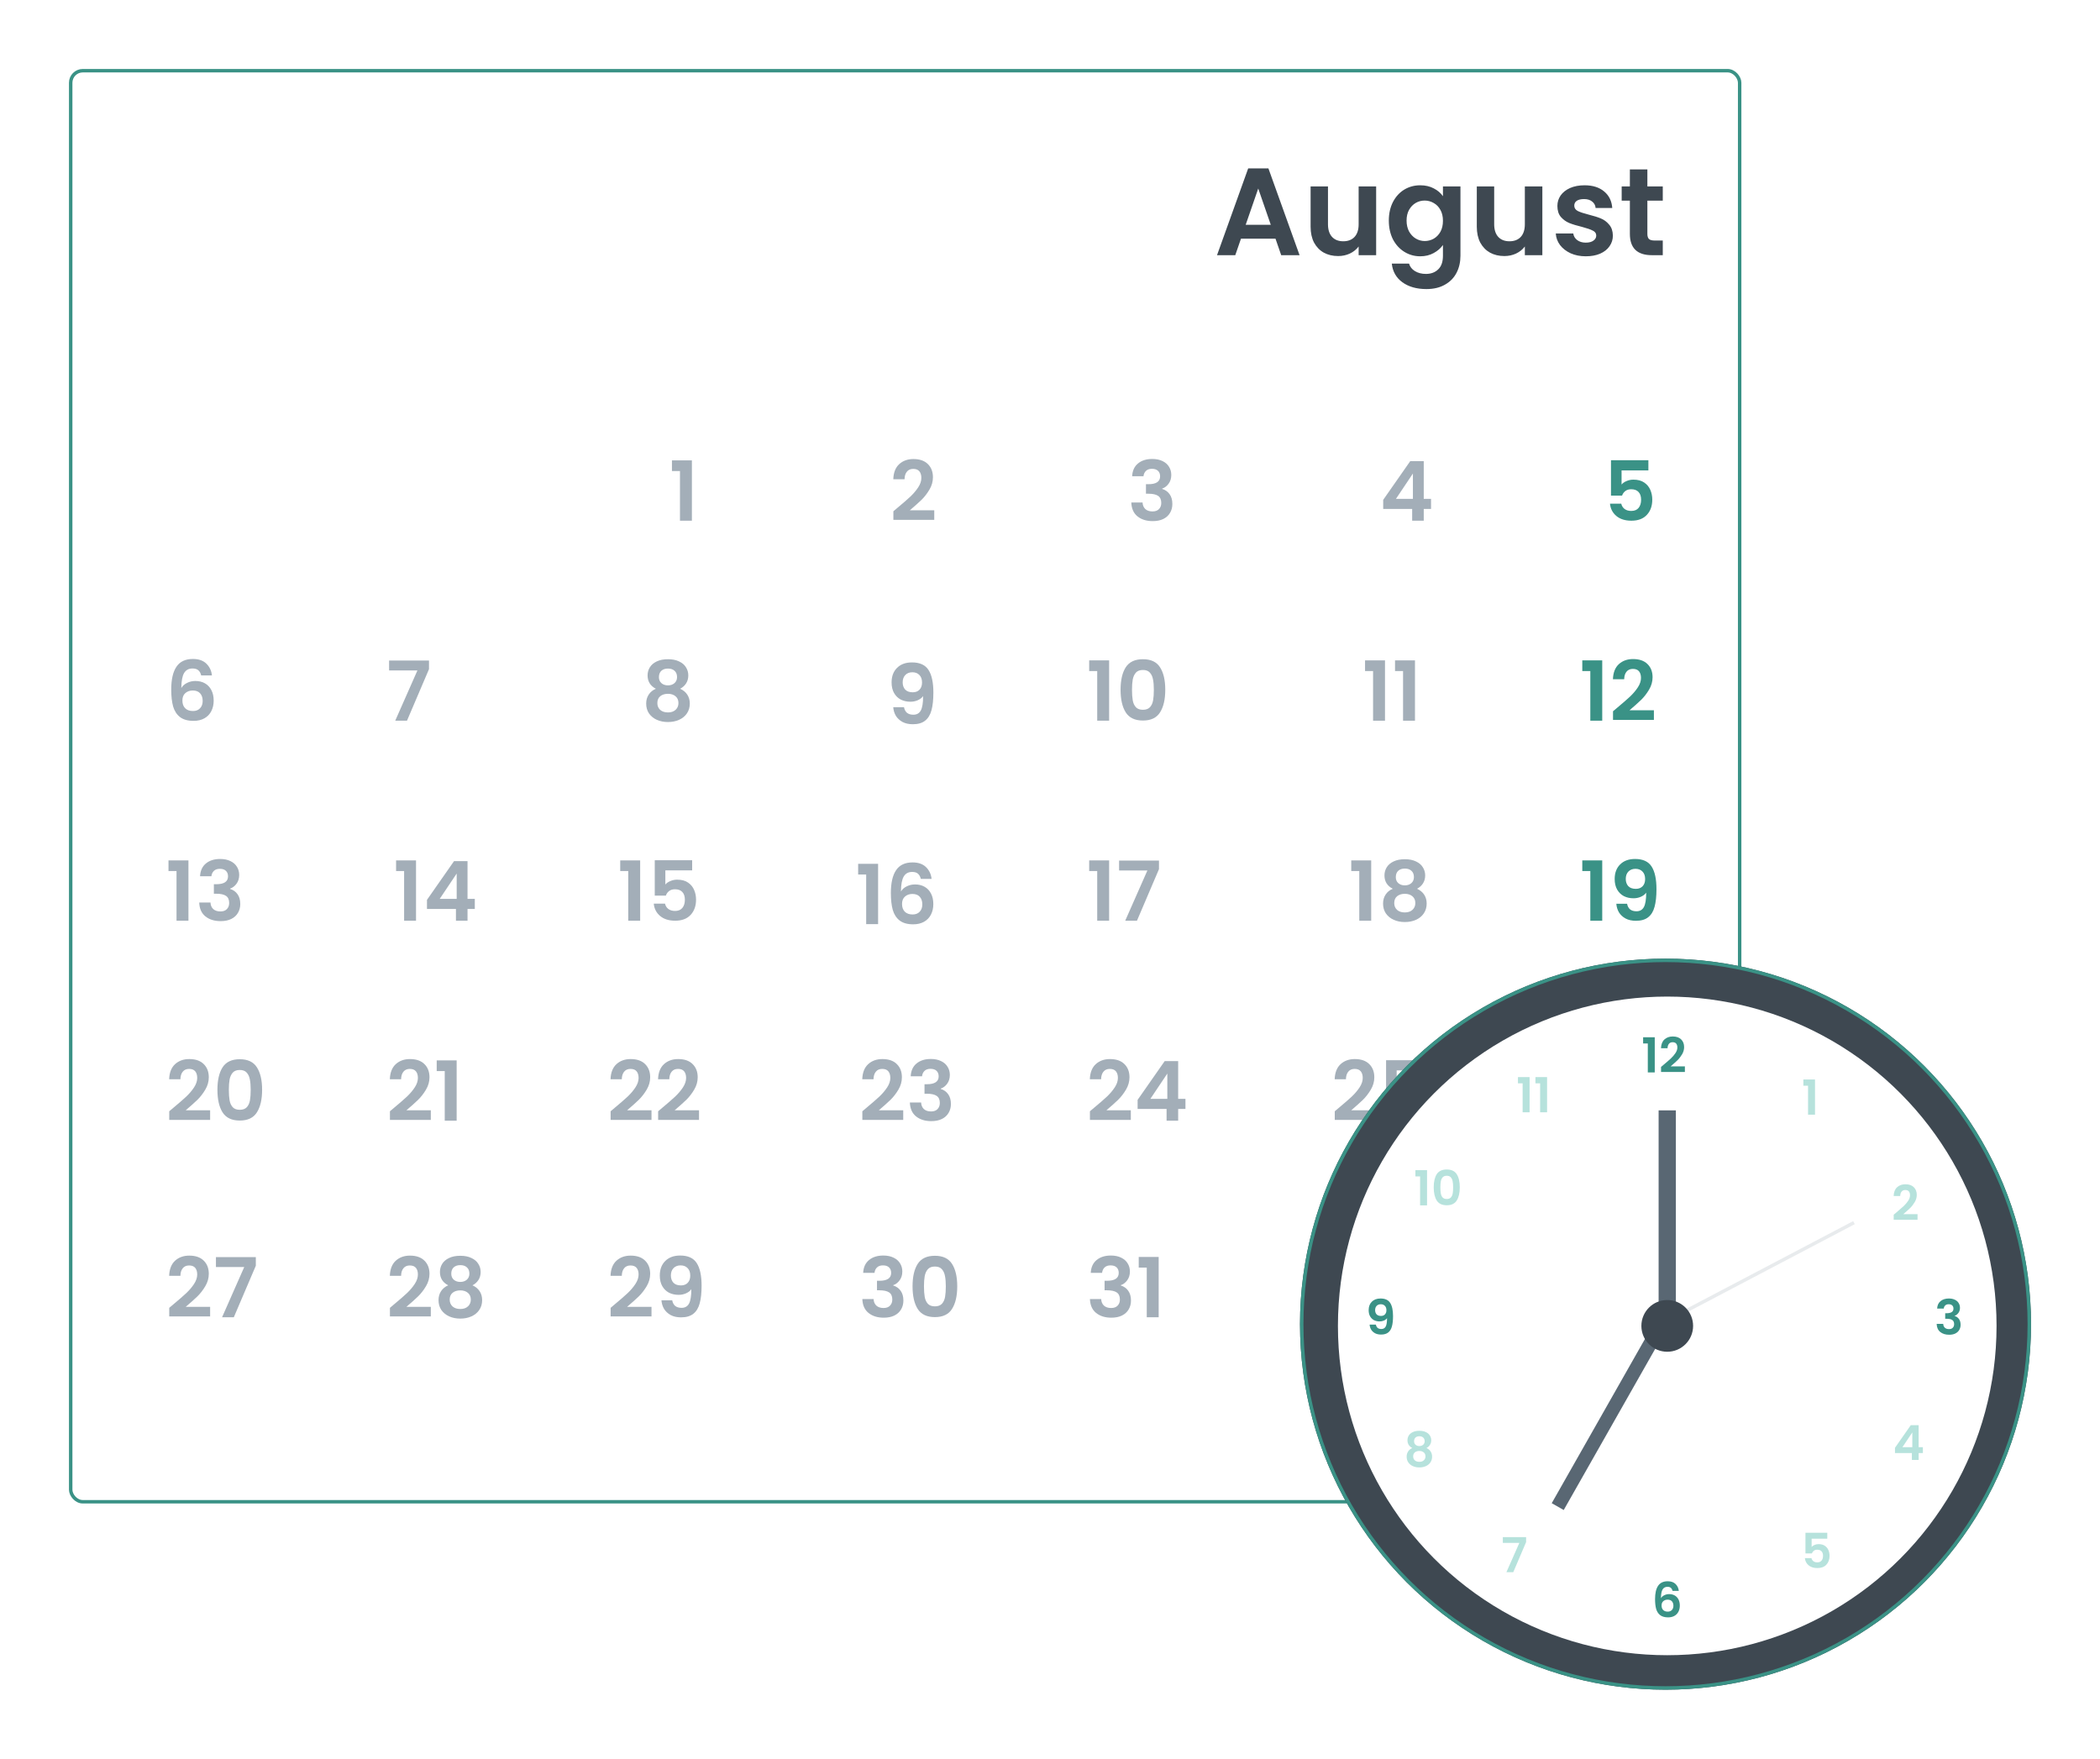 <svg width="609" height="510" viewBox="0 0 609 510" fill="none" xmlns="http://www.w3.org/2000/svg">
<g filter="url(#filter0_d_15:106)">
<rect x="20" y="20" width="485" height="416" rx="4" fill="white"/>
<rect x="20.5" y="20.5" width="484" height="415" rx="3.5" stroke="#3A9286"/>
</g>
<path d="M369.892 69.212H359.884L358.228 74H352.936L361.972 48.836H367.84L376.876 74H371.548L369.892 69.212ZM368.524 65.18L364.888 54.668L361.252 65.18H368.524ZM399.082 54.056V74H394.006V71.48C393.358 72.344 392.506 73.028 391.45 73.532C390.418 74.012 389.29 74.252 388.066 74.252C386.506 74.252 385.126 73.928 383.926 73.28C382.726 72.608 381.778 71.636 381.082 70.364C380.41 69.068 380.074 67.532 380.074 65.756V54.056H385.114V65.036C385.114 66.62 385.51 67.844 386.302 68.708C387.094 69.548 388.174 69.968 389.542 69.968C390.934 69.968 392.026 69.548 392.818 68.708C393.61 67.844 394.006 66.62 394.006 65.036V54.056H399.082ZM411.866 53.732C413.354 53.732 414.662 54.032 415.79 54.632C416.918 55.208 417.806 55.964 418.454 56.9V54.056H423.53V74.144C423.53 75.992 423.158 77.636 422.414 79.076C421.67 80.54 420.554 81.692 419.066 82.532C417.578 83.396 415.778 83.828 413.666 83.828C410.834 83.828 408.506 83.168 406.682 81.848C404.882 80.528 403.862 78.728 403.622 76.448H408.626C408.89 77.36 409.454 78.08 410.318 78.608C411.206 79.16 412.274 79.436 413.522 79.436C414.986 79.436 416.174 78.992 417.086 78.104C417.998 77.24 418.454 75.92 418.454 74.144V71.048C417.806 71.984 416.906 72.764 415.754 73.388C414.626 74.012 413.33 74.324 411.866 74.324C410.186 74.324 408.65 73.892 407.258 73.028C405.866 72.164 404.762 70.952 403.946 69.392C403.154 67.808 402.758 65.996 402.758 63.956C402.758 61.94 403.154 60.152 403.946 58.592C404.762 57.032 405.854 55.832 407.222 54.992C408.614 54.152 410.162 53.732 411.866 53.732ZM418.454 64.028C418.454 62.804 418.214 61.76 417.734 60.896C417.254 60.008 416.606 59.336 415.79 58.88C414.974 58.4 414.098 58.16 413.162 58.16C412.226 58.16 411.362 58.388 410.57 58.844C409.778 59.3 409.13 59.972 408.626 60.86C408.146 61.724 407.906 62.756 407.906 63.956C407.906 65.156 408.146 66.212 408.626 67.124C409.13 68.012 409.778 68.696 410.57 69.176C411.386 69.656 412.25 69.896 413.162 69.896C414.098 69.896 414.974 69.668 415.79 69.212C416.606 68.732 417.254 68.06 417.734 67.196C418.214 66.308 418.454 65.252 418.454 64.028ZM447.281 54.056V74H442.205V71.48C441.557 72.344 440.705 73.028 439.649 73.532C438.617 74.012 437.489 74.252 436.265 74.252C434.705 74.252 433.325 73.928 432.125 73.28C430.925 72.608 429.977 71.636 429.281 70.364C428.609 69.068 428.273 67.532 428.273 65.756V54.056H433.313V65.036C433.313 66.62 433.709 67.844 434.501 68.708C435.293 69.548 436.373 69.968 437.741 69.968C439.133 69.968 440.225 69.548 441.017 68.708C441.809 67.844 442.205 66.62 442.205 65.036V54.056H447.281ZM459.886 74.324C458.254 74.324 456.79 74.036 455.494 73.46C454.198 72.86 453.166 72.056 452.398 71.048C451.654 70.04 451.246 68.924 451.174 67.7H456.25C456.346 68.468 456.718 69.104 457.366 69.608C458.038 70.112 458.866 70.364 459.85 70.364C460.81 70.364 461.554 70.172 462.082 69.788C462.634 69.404 462.91 68.912 462.91 68.312C462.91 67.664 462.574 67.184 461.902 66.872C461.254 66.536 460.21 66.176 458.77 65.792C457.282 65.432 456.058 65.06 455.098 64.676C454.162 64.292 453.346 63.704 452.65 62.912C451.978 62.12 451.642 61.052 451.642 59.708C451.642 58.604 451.954 57.596 452.578 56.684C453.226 55.772 454.138 55.052 455.314 54.524C456.514 53.996 457.918 53.732 459.526 53.732C461.902 53.732 463.798 54.332 465.214 55.532C466.63 56.708 467.41 58.304 467.554 60.32H462.73C462.658 59.528 462.322 58.904 461.722 58.448C461.146 57.968 460.366 57.728 459.382 57.728C458.47 57.728 457.762 57.896 457.258 58.232C456.778 58.568 456.538 59.036 456.538 59.636C456.538 60.308 456.874 60.824 457.546 61.184C458.218 61.52 459.262 61.868 460.678 62.228C462.118 62.588 463.306 62.96 464.242 63.344C465.178 63.728 465.982 64.328 466.654 65.144C467.35 65.936 467.71 66.992 467.734 68.312C467.734 69.464 467.41 70.496 466.762 71.408C466.138 72.32 465.226 73.04 464.026 73.568C462.85 74.072 461.47 74.324 459.886 74.324ZM477.739 58.196V67.844C477.739 68.516 477.895 69.008 478.207 69.32C478.543 69.608 479.095 69.752 479.863 69.752H482.203V74H479.035C474.787 74 472.663 71.936 472.663 67.808V58.196H470.287V54.056H472.663V49.124H477.739V54.056H482.203V58.196H477.739Z" fill="#3E4851"/>
<path d="M50.328 378.208C51.864 376.928 53.088 375.864 54 375.016C54.912 374.152 55.672 373.256 56.28 372.328C56.888 371.4 57.192 370.488 57.192 369.592C57.192 368.776 57 368.136 56.616 367.672C56.232 367.208 55.64 366.976 54.84 366.976C54.04 366.976 53.424 367.248 52.992 367.792C52.56 368.32 52.336 369.048 52.32 369.976H49.056C49.12 368.056 49.688 366.6 50.76 365.608C51.848 364.616 53.224 364.12 54.888 364.12C56.712 364.12 58.112 364.608 59.088 365.584C60.064 366.544 60.552 367.816 60.552 369.4C60.552 370.648 60.216 371.84 59.544 372.976C58.872 374.112 58.104 375.104 57.24 375.952C56.376 376.784 55.248 377.792 53.856 378.976H60.936V381.76H49.08V379.264L50.328 378.208ZM74.189 367.048L67.805 382H64.397L70.829 367.432H62.621V364.552H74.189V367.048Z" fill="#A3AEB8"/>
<path d="M114.328 378.208C115.864 376.928 117.088 375.864 118 375.016C118.912 374.152 119.672 373.256 120.28 372.328C120.888 371.4 121.192 370.488 121.192 369.592C121.192 368.776 121 368.136 120.616 367.672C120.232 367.208 119.64 366.976 118.84 366.976C118.04 366.976 117.424 367.248 116.992 367.792C116.56 368.32 116.336 369.048 116.32 369.976H113.056C113.12 368.056 113.688 366.6 114.76 365.608C115.848 364.616 117.224 364.12 118.888 364.12C120.712 364.12 122.112 364.608 123.088 365.584C124.064 366.544 124.552 367.816 124.552 369.4C124.552 370.648 124.216 371.84 123.544 372.976C122.872 374.112 122.104 375.104 121.24 375.952C120.376 376.784 119.248 377.792 117.856 378.976H124.936V381.76H113.08V379.264L114.328 378.208ZM129.981 372.736C128.381 371.904 127.581 370.616 127.581 368.872C127.581 368.008 127.797 367.224 128.229 366.52C128.677 365.8 129.341 365.232 130.221 364.816C131.117 364.384 132.205 364.168 133.485 364.168C134.765 364.168 135.845 364.384 136.725 364.816C137.621 365.232 138.285 365.8 138.717 366.52C139.165 367.224 139.389 368.008 139.389 368.872C139.389 369.752 139.173 370.528 138.741 371.2C138.309 371.856 137.733 372.368 137.013 372.736C137.893 373.12 138.581 373.68 139.077 374.416C139.573 375.152 139.821 376.024 139.821 377.032C139.821 378.12 139.541 379.072 138.981 379.888C138.437 380.688 137.685 381.304 136.725 381.736C135.765 382.168 134.685 382.384 133.485 382.384C132.285 382.384 131.205 382.168 130.245 381.736C129.301 381.304 128.549 380.688 127.989 379.888C127.445 379.072 127.173 378.12 127.173 377.032C127.173 376.024 127.421 375.152 127.917 374.416C128.413 373.664 129.101 373.104 129.981 372.736ZM136.125 369.352C136.125 368.568 135.885 367.96 135.405 367.528C134.941 367.096 134.301 366.88 133.485 366.88C132.685 366.88 132.045 367.096 131.565 367.528C131.101 367.96 130.869 368.576 130.869 369.376C130.869 370.096 131.109 370.672 131.589 371.104C132.085 371.536 132.717 371.752 133.485 371.752C134.253 371.752 134.885 371.536 135.381 371.104C135.877 370.656 136.125 370.072 136.125 369.352ZM133.485 374.2C132.573 374.2 131.829 374.432 131.253 374.896C130.693 375.36 130.413 376.024 130.413 376.888C130.413 377.688 130.685 378.344 131.229 378.856C131.789 379.352 132.541 379.6 133.485 379.6C134.429 379.6 135.173 379.344 135.717 378.832C136.261 378.32 136.533 377.672 136.533 376.888C136.533 376.04 136.253 375.384 135.693 374.92C135.133 374.44 134.397 374.2 133.485 374.2Z" fill="#A3AEB8"/>
<path d="M178.328 378.208C179.864 376.928 181.088 375.864 182 375.016C182.912 374.152 183.672 373.256 184.28 372.328C184.888 371.4 185.192 370.488 185.192 369.592C185.192 368.776 185 368.136 184.616 367.672C184.232 367.208 183.64 366.976 182.84 366.976C182.04 366.976 181.424 367.248 180.992 367.792C180.56 368.32 180.336 369.048 180.32 369.976H177.056C177.12 368.056 177.688 366.6 178.76 365.608C179.848 364.616 181.224 364.12 182.888 364.12C184.712 364.12 186.112 364.608 187.088 365.584C188.064 366.544 188.552 367.816 188.552 369.4C188.552 370.648 188.216 371.84 187.544 372.976C186.872 374.112 186.104 375.104 185.24 375.952C184.376 376.784 183.248 377.792 181.856 378.976H188.936V381.76H177.08V379.264L178.328 378.208ZM194.941 377.08C195.069 377.784 195.357 378.328 195.805 378.712C196.269 379.08 196.885 379.264 197.653 379.264C198.645 379.264 199.365 378.856 199.813 378.04C200.261 377.208 200.485 375.816 200.485 373.864C200.117 374.376 199.597 374.776 198.925 375.064C198.269 375.352 197.557 375.496 196.789 375.496C195.765 375.496 194.837 375.288 194.005 374.872C193.189 374.44 192.541 373.808 192.061 372.976C191.581 372.128 191.341 371.104 191.341 369.904C191.341 368.128 191.869 366.72 192.925 365.68C193.981 364.624 195.421 364.096 197.245 364.096C199.517 364.096 201.117 364.824 202.045 366.28C202.989 367.736 203.461 369.928 203.461 372.856C203.461 374.936 203.277 376.64 202.909 377.968C202.557 379.296 201.941 380.304 201.061 380.992C200.197 381.68 199.013 382.024 197.509 382.024C196.325 382.024 195.317 381.8 194.485 381.352C193.653 380.888 193.013 380.288 192.565 379.552C192.133 378.8 191.885 377.976 191.821 377.08H194.941ZM197.485 372.76C198.317 372.76 198.973 372.504 199.453 371.992C199.933 371.48 200.173 370.792 200.173 369.928C200.173 368.984 199.917 368.256 199.405 367.744C198.909 367.216 198.229 366.952 197.365 366.952C196.501 366.952 195.813 367.224 195.301 367.768C194.805 368.296 194.557 369 194.557 369.88C194.557 370.728 194.797 371.424 195.277 371.968C195.773 372.496 196.509 372.76 197.485 372.76Z" fill="#A3AEB8"/>
<path d="M250.32 369.112C250.4 367.512 250.96 366.28 252 365.416C253.056 364.536 254.44 364.096 256.152 364.096C257.32 364.096 258.32 364.304 259.152 364.72C259.984 365.12 260.608 365.672 261.024 366.376C261.456 367.064 261.672 367.848 261.672 368.728C261.672 369.736 261.408 370.592 260.88 371.296C260.368 371.984 259.752 372.448 259.032 372.688V372.784C259.96 373.072 260.68 373.584 261.192 374.32C261.72 375.056 261.984 376 261.984 377.152C261.984 378.112 261.76 378.968 261.312 379.72C260.88 380.472 260.232 381.064 259.368 381.496C258.52 381.912 257.496 382.12 256.296 382.12C254.488 382.12 253.016 381.664 251.88 380.752C250.744 379.84 250.144 378.496 250.08 376.72H253.344C253.376 377.504 253.64 378.136 254.136 378.616C254.648 379.08 255.344 379.312 256.224 379.312C257.04 379.312 257.664 379.088 258.096 378.64C258.544 378.176 258.768 377.584 258.768 376.864C258.768 375.904 258.464 375.216 257.856 374.8C257.248 374.384 256.304 374.176 255.024 374.176H254.328V371.416H255.024C257.296 371.416 258.432 370.656 258.432 369.136C258.432 368.448 258.224 367.912 257.808 367.528C257.408 367.144 256.824 366.952 256.056 366.952C255.304 366.952 254.72 367.16 254.304 367.576C253.904 367.976 253.672 368.488 253.608 369.112H250.32ZM264.639 373.024C264.639 370.256 265.135 368.088 266.127 366.52C267.135 364.952 268.799 364.168 271.119 364.168C273.439 364.168 275.095 364.952 276.087 366.52C277.095 368.088 277.599 370.256 277.599 373.024C277.599 375.808 277.095 377.992 276.087 379.576C275.095 381.16 273.439 381.952 271.119 381.952C268.799 381.952 267.135 381.16 266.127 379.576C265.135 377.992 264.639 375.808 264.639 373.024ZM274.287 373.024C274.287 371.84 274.207 370.848 274.047 370.048C273.903 369.232 273.599 368.568 273.135 368.056C272.687 367.544 272.015 367.288 271.119 367.288C270.223 367.288 269.543 367.544 269.079 368.056C268.631 368.568 268.327 369.232 268.167 370.048C268.023 370.848 267.951 371.84 267.951 373.024C267.951 374.24 268.023 375.264 268.167 376.096C268.311 376.912 268.615 377.576 269.079 378.088C269.543 378.584 270.223 378.832 271.119 378.832C272.015 378.832 272.695 378.584 273.159 378.088C273.623 377.576 273.927 376.912 274.071 376.096C274.215 375.264 274.287 374.24 274.287 373.024Z" fill="#A3AEB8"/>
<path d="M316.32 369.112C316.4 367.512 316.96 366.28 318 365.416C319.056 364.536 320.44 364.096 322.152 364.096C323.32 364.096 324.32 364.304 325.152 364.72C325.984 365.12 326.608 365.672 327.024 366.376C327.456 367.064 327.672 367.848 327.672 368.728C327.672 369.736 327.408 370.592 326.88 371.296C326.368 371.984 325.752 372.448 325.032 372.688V372.784C325.96 373.072 326.68 373.584 327.192 374.32C327.72 375.056 327.984 376 327.984 377.152C327.984 378.112 327.76 378.968 327.312 379.72C326.88 380.472 326.232 381.064 325.368 381.496C324.52 381.912 323.496 382.12 322.296 382.12C320.488 382.12 319.016 381.664 317.88 380.752C316.744 379.84 316.144 378.496 316.08 376.72H319.344C319.376 377.504 319.64 378.136 320.136 378.616C320.648 379.08 321.344 379.312 322.224 379.312C323.04 379.312 323.664 379.088 324.096 378.64C324.544 378.176 324.768 377.584 324.768 376.864C324.768 375.904 324.464 375.216 323.856 374.8C323.248 374.384 322.304 374.176 321.024 374.176H320.328V371.416H321.024C323.296 371.416 324.432 370.656 324.432 369.136C324.432 368.448 324.224 367.912 323.808 367.528C323.408 367.144 322.824 366.952 322.056 366.952C321.304 366.952 320.72 367.16 320.304 367.576C319.904 367.976 319.672 368.488 319.608 369.112H316.32ZM330.231 367.6V364.504H336.015V382H332.559V367.6H330.231Z" fill="#A3AEB8"/>
<path d="M50.328 321.208C51.864 319.928 53.088 318.864 54 318.016C54.912 317.152 55.672 316.256 56.28 315.328C56.888 314.4 57.192 313.488 57.192 312.592C57.192 311.776 57 311.136 56.616 310.672C56.232 310.208 55.64 309.976 54.84 309.976C54.04 309.976 53.424 310.248 52.992 310.792C52.56 311.32 52.336 312.048 52.32 312.976H49.056C49.12 311.056 49.688 309.6 50.76 308.608C51.848 307.616 53.224 307.12 54.888 307.12C56.712 307.12 58.112 307.608 59.088 308.584C60.064 309.544 60.552 310.816 60.552 312.4C60.552 313.648 60.216 314.84 59.544 315.976C58.872 317.112 58.104 318.104 57.24 318.952C56.376 319.784 55.248 320.792 53.856 321.976H60.936V324.76H49.08V322.264L50.328 321.208ZM63.053 316.024C63.053 313.256 63.549 311.088 64.541 309.52C65.549 307.952 67.213 307.168 69.533 307.168C71.853 307.168 73.509 307.952 74.501 309.52C75.509 311.088 76.013 313.256 76.013 316.024C76.013 318.808 75.509 320.992 74.501 322.576C73.509 324.16 71.853 324.952 69.533 324.952C67.213 324.952 65.549 324.16 64.541 322.576C63.549 320.992 63.053 318.808 63.053 316.024ZM72.701 316.024C72.701 314.84 72.621 313.848 72.461 313.048C72.317 312.232 72.013 311.568 71.549 311.056C71.101 310.544 70.429 310.288 69.533 310.288C68.637 310.288 67.957 310.544 67.493 311.056C67.045 311.568 66.741 312.232 66.581 313.048C66.437 313.848 66.365 314.84 66.365 316.024C66.365 317.24 66.437 318.264 66.581 319.096C66.725 319.912 67.029 320.576 67.493 321.088C67.957 321.584 68.637 321.832 69.533 321.832C70.429 321.832 71.109 321.584 71.573 321.088C72.037 320.576 72.341 319.912 72.485 319.096C72.629 318.264 72.701 317.24 72.701 316.024Z" fill="#A3AEB8"/>
<path d="M114.328 321.208C115.864 319.928 117.088 318.864 118 318.016C118.912 317.152 119.672 316.256 120.28 315.328C120.888 314.4 121.192 313.488 121.192 312.592C121.192 311.776 121 311.136 120.616 310.672C120.232 310.208 119.64 309.976 118.84 309.976C118.04 309.976 117.424 310.248 116.992 310.792C116.56 311.32 116.336 312.048 116.32 312.976H113.056C113.12 311.056 113.688 309.6 114.76 308.608C115.848 307.616 117.224 307.12 118.888 307.12C120.712 307.12 122.112 307.608 123.088 308.584C124.064 309.544 124.552 310.816 124.552 312.4C124.552 313.648 124.216 314.84 123.544 315.976C122.872 317.112 122.104 318.104 121.24 318.952C120.376 319.784 119.248 320.792 117.856 321.976H124.936V324.76H113.08V322.264L114.328 321.208ZM126.645 310.6V307.504H132.429V325H128.973V310.6H126.645Z" fill="#A3AEB8"/>
<path d="M178.328 321.208C179.864 319.928 181.088 318.864 182 318.016C182.912 317.152 183.672 316.256 184.28 315.328C184.888 314.4 185.192 313.488 185.192 312.592C185.192 311.776 185 311.136 184.616 310.672C184.232 310.208 183.64 309.976 182.84 309.976C182.04 309.976 181.424 310.248 180.992 310.792C180.56 311.32 180.336 312.048 180.32 312.976H177.056C177.12 311.056 177.688 309.6 178.76 308.608C179.848 307.616 181.224 307.12 182.888 307.12C184.712 307.12 186.112 307.608 187.088 308.584C188.064 309.544 188.552 310.816 188.552 312.4C188.552 313.648 188.216 314.84 187.544 315.976C186.872 317.112 186.104 318.104 185.24 318.952C184.376 319.784 183.248 320.792 181.856 321.976H188.936V324.76H177.08V322.264L178.328 321.208ZM192.109 321.208C193.645 319.928 194.869 318.864 195.781 318.016C196.693 317.152 197.453 316.256 198.061 315.328C198.669 314.4 198.973 313.488 198.973 312.592C198.973 311.776 198.781 311.136 198.397 310.672C198.013 310.208 197.421 309.976 196.621 309.976C195.821 309.976 195.205 310.248 194.773 310.792C194.341 311.32 194.117 312.048 194.101 312.976H190.837C190.901 311.056 191.469 309.6 192.541 308.608C193.629 307.616 195.005 307.12 196.669 307.12C198.493 307.12 199.893 307.608 200.869 308.584C201.845 309.544 202.333 310.816 202.333 312.4C202.333 313.648 201.997 314.84 201.325 315.976C200.653 317.112 199.885 318.104 199.021 318.952C198.157 319.784 197.029 320.792 195.637 321.976H202.717V324.76H190.861V322.264L192.109 321.208Z" fill="#A3AEB8"/>
<path d="M251.328 321.208C252.864 319.928 254.088 318.864 255 318.016C255.912 317.152 256.672 316.256 257.28 315.328C257.888 314.4 258.192 313.488 258.192 312.592C258.192 311.776 258 311.136 257.616 310.672C257.232 310.208 256.64 309.976 255.84 309.976C255.04 309.976 254.424 310.248 253.992 310.792C253.56 311.32 253.336 312.048 253.32 312.976H250.056C250.12 311.056 250.688 309.6 251.76 308.608C252.848 307.616 254.224 307.12 255.888 307.12C257.712 307.12 259.112 307.608 260.088 308.584C261.064 309.544 261.552 310.816 261.552 312.4C261.552 313.648 261.216 314.84 260.544 315.976C259.872 317.112 259.104 318.104 258.24 318.952C257.376 319.784 256.248 320.792 254.856 321.976H261.936V324.76H250.08V322.264L251.328 321.208ZM264.101 312.112C264.181 310.512 264.741 309.28 265.781 308.416C266.837 307.536 268.221 307.096 269.933 307.096C271.101 307.096 272.101 307.304 272.933 307.72C273.765 308.12 274.389 308.672 274.805 309.376C275.237 310.064 275.453 310.848 275.453 311.728C275.453 312.736 275.189 313.592 274.661 314.296C274.149 314.984 273.533 315.448 272.813 315.688V315.784C273.741 316.072 274.461 316.584 274.973 317.32C275.501 318.056 275.765 319 275.765 320.152C275.765 321.112 275.541 321.968 275.093 322.72C274.661 323.472 274.013 324.064 273.149 324.496C272.301 324.912 271.277 325.12 270.077 325.12C268.269 325.12 266.797 324.664 265.661 323.752C264.525 322.84 263.925 321.496 263.861 319.72H267.125C267.157 320.504 267.421 321.136 267.917 321.616C268.429 322.08 269.125 322.312 270.005 322.312C270.821 322.312 271.445 322.088 271.877 321.64C272.325 321.176 272.549 320.584 272.549 319.864C272.549 318.904 272.245 318.216 271.637 317.8C271.029 317.384 270.085 317.176 268.805 317.176H268.109V314.416H268.805C271.077 314.416 272.213 313.656 272.213 312.136C272.213 311.448 272.005 310.912 271.589 310.528C271.189 310.144 270.605 309.952 269.837 309.952C269.085 309.952 268.501 310.16 268.085 310.576C267.685 310.976 267.453 311.488 267.389 312.112H264.101Z" fill="#A3AEB8"/>
<path d="M317.328 321.208C318.864 319.928 320.088 318.864 321 318.016C321.912 317.152 322.672 316.256 323.28 315.328C323.888 314.4 324.192 313.488 324.192 312.592C324.192 311.776 324 311.136 323.616 310.672C323.232 310.208 322.64 309.976 321.84 309.976C321.04 309.976 320.424 310.248 319.992 310.792C319.56 311.32 319.336 312.048 319.32 312.976H316.056C316.12 311.056 316.688 309.6 317.76 308.608C318.848 307.616 320.224 307.12 321.888 307.12C323.712 307.12 325.112 307.608 326.088 308.584C327.064 309.544 327.552 310.816 327.552 312.4C327.552 313.648 327.216 314.84 326.544 315.976C325.872 317.112 325.104 318.104 324.24 318.952C323.376 319.784 322.248 320.792 320.856 321.976H327.936V324.76H316.08V322.264L317.328 321.208ZM329.909 321.592V318.952L337.757 307.72H341.669V318.664H343.781V321.592H341.669V325H338.309V321.592H329.909ZM338.525 311.32L333.605 318.664H338.525V311.32Z" fill="#A3AEB8"/>
<path d="M388.328 321.208C389.864 319.928 391.088 318.864 392 318.016C392.912 317.152 393.672 316.256 394.28 315.328C394.888 314.4 395.192 313.488 395.192 312.592C395.192 311.776 395 311.136 394.616 310.672C394.232 310.208 393.64 309.976 392.84 309.976C392.04 309.976 391.424 310.248 390.992 310.792C390.56 311.32 390.336 312.048 390.32 312.976H387.056C387.12 311.056 387.688 309.6 388.76 308.608C389.848 307.616 391.224 307.12 392.888 307.12C394.712 307.12 396.112 307.608 397.088 308.584C398.064 309.544 398.552 310.816 398.552 312.4C398.552 313.648 398.216 314.84 397.544 315.976C396.872 317.112 396.104 318.104 395.24 318.952C394.376 319.784 393.248 320.792 391.856 321.976H398.936V324.76H387.08V322.264L388.328 321.208ZM412.813 310.408H405.037V314.512C405.373 314.096 405.853 313.76 406.477 313.504C407.101 313.232 407.765 313.096 408.469 313.096C409.749 313.096 410.797 313.376 411.613 313.936C412.429 314.496 413.021 315.216 413.389 316.096C413.757 316.96 413.941 317.888 413.941 318.88C413.941 320.72 413.413 322.2 412.357 323.32C411.317 324.44 409.829 325 407.893 325C406.069 325 404.613 324.544 403.525 323.632C402.437 322.72 401.821 321.528 401.677 320.056H404.941C405.085 320.696 405.405 321.208 405.901 321.592C406.413 321.976 407.061 322.168 407.845 322.168C408.789 322.168 409.501 321.872 409.981 321.28C410.461 320.688 410.701 319.904 410.701 318.928C410.701 317.936 410.453 317.184 409.957 316.672C409.477 316.144 408.765 315.88 407.821 315.88C407.149 315.88 406.589 316.048 406.141 316.384C405.693 316.72 405.373 317.168 405.181 317.728H401.965V307.456H412.813V310.408Z" fill="#A3AEB8"/>
<path d="M458.864 310.6V307.504H464.648V325H461.192V310.6H458.864ZM467.823 321.592V318.952L475.671 307.72H479.583V318.664H481.695V321.592H479.583V325H476.223V321.592H467.823ZM476.439 311.32L471.519 318.664H476.439V311.32Z" fill="#3A9286"/>
<path d="M48.864 252.6V249.504H54.648V267H51.192V252.6H48.864ZM58.015 254.112C58.095 252.512 58.655 251.28 59.695 250.416C60.751 249.536 62.135 249.096 63.847 249.096C65.015 249.096 66.015 249.304 66.847 249.72C67.679 250.12 68.303 250.672 68.719 251.376C69.151 252.064 69.367 252.848 69.367 253.728C69.367 254.736 69.103 255.592 68.575 256.296C68.063 256.984 67.447 257.448 66.727 257.688V257.784C67.655 258.072 68.375 258.584 68.887 259.32C69.415 260.056 69.679 261 69.679 262.152C69.679 263.112 69.455 263.968 69.007 264.72C68.575 265.472 67.927 266.064 67.063 266.496C66.215 266.912 65.191 267.12 63.991 267.12C62.183 267.12 60.711 266.664 59.575 265.752C58.439 264.84 57.839 263.496 57.775 261.72H61.039C61.071 262.504 61.335 263.136 61.831 263.616C62.343 264.08 63.039 264.312 63.919 264.312C64.735 264.312 65.359 264.088 65.791 263.64C66.239 263.176 66.463 262.584 66.463 261.864C66.463 260.904 66.159 260.216 65.551 259.8C64.943 259.384 63.999 259.176 62.719 259.176H62.023V256.416H62.719C64.991 256.416 66.127 255.656 66.127 254.136C66.127 253.448 65.919 252.912 65.503 252.528C65.103 252.144 64.519 251.952 63.751 251.952C62.999 251.952 62.415 252.16 61.999 252.576C61.599 252.976 61.367 253.488 61.303 254.112H58.015Z" fill="#A3AEB8"/>
<path d="M114.864 252.6V249.504H120.648V267H117.192V252.6H114.864ZM123.823 263.592V260.952L131.671 249.72H135.583V260.664H137.695V263.592H135.583V267H132.223V263.592H123.823ZM132.439 253.32L127.519 260.664H132.439V253.32Z" fill="#A3AEB8"/>
<path d="M179.864 252.6V249.504H185.648V267H182.192V252.6H179.864ZM200.727 252.408H192.951V256.512C193.287 256.096 193.767 255.76 194.391 255.504C195.015 255.232 195.679 255.096 196.383 255.096C197.663 255.096 198.711 255.376 199.527 255.936C200.343 256.496 200.935 257.216 201.303 258.096C201.671 258.96 201.855 259.888 201.855 260.88C201.855 262.72 201.327 264.2 200.271 265.32C199.231 266.44 197.743 267 195.807 267C193.983 267 192.527 266.544 191.439 265.632C190.351 264.72 189.735 263.528 189.591 262.056H192.855C192.999 262.696 193.319 263.208 193.815 263.592C194.327 263.976 194.975 264.168 195.759 264.168C196.703 264.168 197.415 263.872 197.895 263.28C198.375 262.688 198.615 261.904 198.615 260.928C198.615 259.936 198.367 259.184 197.871 258.672C197.391 258.144 196.679 257.88 195.735 257.88C195.063 257.88 194.503 258.048 194.055 258.384C193.607 258.72 193.287 259.168 193.095 259.728H189.879V249.456H200.727V252.408Z" fill="#A3AEB8"/>
<path d="M248.864 253.6V250.504H254.648V268H251.192V253.6H248.864ZM267.039 254.872C266.879 254.2 266.599 253.696 266.199 253.36C265.815 253.024 265.255 252.856 264.519 252.856C263.415 252.856 262.599 253.304 262.071 254.2C261.559 255.08 261.295 256.52 261.279 258.52C261.663 257.88 262.223 257.384 262.959 257.032C263.695 256.664 264.495 256.48 265.359 256.48C266.399 256.48 267.319 256.704 268.119 257.152C268.919 257.6 269.543 258.256 269.991 259.12C270.439 259.968 270.663 260.992 270.663 262.192C270.663 263.328 270.431 264.344 269.967 265.24C269.519 266.12 268.855 266.808 267.975 267.304C267.095 267.8 266.047 268.048 264.831 268.048C263.167 268.048 261.855 267.68 260.895 266.944C259.951 266.208 259.287 265.184 258.903 263.872C258.535 262.544 258.351 260.912 258.351 258.976C258.351 256.048 258.855 253.84 259.863 252.352C260.871 250.848 262.463 250.096 264.639 250.096C266.319 250.096 267.623 250.552 268.551 251.464C269.479 252.376 270.015 253.512 270.159 254.872H267.039ZM264.591 259.24C263.743 259.24 263.031 259.488 262.455 259.984C261.879 260.48 261.591 261.2 261.591 262.144C261.591 263.088 261.855 263.832 262.383 264.376C262.927 264.92 263.687 265.192 264.663 265.192C265.527 265.192 266.207 264.928 266.703 264.4C267.215 263.872 267.471 263.16 267.471 262.264C267.471 261.336 267.223 260.6 266.727 260.056C266.247 259.512 265.535 259.24 264.591 259.24Z" fill="#A3AEB8"/>
<path d="M315.864 252.6V249.504H321.648V267H318.192V252.6H315.864ZM336.103 252.048L329.719 267H326.311L332.743 252.432H324.535V249.552H336.103V252.048Z" fill="#A3AEB8"/>
<path d="M391.864 252.6V249.504H397.648V267H394.192V252.6H391.864ZM403.895 257.736C402.295 256.904 401.495 255.616 401.495 253.872C401.495 253.008 401.711 252.224 402.143 251.52C402.591 250.8 403.255 250.232 404.135 249.816C405.031 249.384 406.119 249.168 407.399 249.168C408.679 249.168 409.759 249.384 410.639 249.816C411.535 250.232 412.199 250.8 412.631 251.52C413.079 252.224 413.303 253.008 413.303 253.872C413.303 254.752 413.087 255.528 412.655 256.2C412.223 256.856 411.647 257.368 410.927 257.736C411.807 258.12 412.495 258.68 412.991 259.416C413.487 260.152 413.735 261.024 413.735 262.032C413.735 263.12 413.455 264.072 412.895 264.888C412.351 265.688 411.599 266.304 410.639 266.736C409.679 267.168 408.599 267.384 407.399 267.384C406.199 267.384 405.119 267.168 404.159 266.736C403.215 266.304 402.463 265.688 401.903 264.888C401.359 264.072 401.087 263.12 401.087 262.032C401.087 261.024 401.335 260.152 401.831 259.416C402.327 258.664 403.015 258.104 403.895 257.736ZM410.039 254.352C410.039 253.568 409.799 252.96 409.319 252.528C408.855 252.096 408.215 251.88 407.399 251.88C406.599 251.88 405.959 252.096 405.479 252.528C405.015 252.96 404.783 253.576 404.783 254.376C404.783 255.096 405.023 255.672 405.503 256.104C405.999 256.536 406.631 256.752 407.399 256.752C408.167 256.752 408.799 256.536 409.295 256.104C409.791 255.656 410.039 255.072 410.039 254.352ZM407.399 259.2C406.487 259.2 405.743 259.432 405.167 259.896C404.607 260.36 404.327 261.024 404.327 261.888C404.327 262.688 404.599 263.344 405.143 263.856C405.703 264.352 406.455 264.6 407.399 264.6C408.343 264.6 409.087 264.344 409.631 263.832C410.175 263.32 410.447 262.672 410.447 261.888C410.447 261.04 410.167 260.384 409.607 259.92C409.047 259.44 408.311 259.2 407.399 259.2Z" fill="#A3AEB8"/>
<path d="M458.864 252.6V249.504H464.648V267H461.192V252.6H458.864ZM471.855 262.08C471.983 262.784 472.271 263.328 472.719 263.712C473.183 264.08 473.799 264.264 474.567 264.264C475.559 264.264 476.279 263.856 476.727 263.04C477.175 262.208 477.399 260.816 477.399 258.864C477.031 259.376 476.511 259.776 475.839 260.064C475.183 260.352 474.471 260.496 473.703 260.496C472.679 260.496 471.751 260.288 470.919 259.872C470.103 259.44 469.455 258.808 468.975 257.976C468.495 257.128 468.255 256.104 468.255 254.904C468.255 253.128 468.783 251.72 469.839 250.68C470.895 249.624 472.335 249.096 474.159 249.096C476.431 249.096 478.031 249.824 478.959 251.28C479.903 252.736 480.375 254.928 480.375 257.856C480.375 259.936 480.191 261.64 479.823 262.968C479.471 264.296 478.855 265.304 477.975 265.992C477.111 266.68 475.927 267.024 474.423 267.024C473.239 267.024 472.231 266.8 471.399 266.352C470.567 265.888 469.927 265.288 469.479 264.552C469.047 263.8 468.799 262.976 468.735 262.08H471.855ZM474.399 257.76C475.231 257.76 475.887 257.504 476.367 256.992C476.847 256.48 477.087 255.792 477.087 254.928C477.087 253.984 476.831 253.256 476.319 252.744C475.823 252.216 475.143 251.952 474.279 251.952C473.415 251.952 472.727 252.224 472.215 252.768C471.719 253.296 471.471 254 471.471 254.88C471.471 255.728 471.711 256.424 472.191 256.968C472.687 257.496 473.423 257.76 474.399 257.76Z" fill="#3A9286"/>
<path d="M58.344 195.872C58.184 195.2 57.904 194.696 57.504 194.36C57.12 194.024 56.56 193.856 55.824 193.856C54.72 193.856 53.904 194.304 53.376 195.2C52.864 196.08 52.6 197.52 52.584 199.52C52.968 198.88 53.528 198.384 54.264 198.032C55 197.664 55.8 197.48 56.664 197.48C57.704 197.48 58.624 197.704 59.424 198.152C60.224 198.6 60.848 199.256 61.296 200.12C61.744 200.968 61.968 201.992 61.968 203.192C61.968 204.328 61.736 205.344 61.272 206.24C60.824 207.12 60.16 207.808 59.28 208.304C58.4 208.8 57.352 209.048 56.136 209.048C54.472 209.048 53.16 208.68 52.2 207.944C51.256 207.208 50.592 206.184 50.208 204.872C49.84 203.544 49.656 201.912 49.656 199.976C49.656 197.048 50.16 194.84 51.168 193.352C52.176 191.848 53.768 191.096 55.944 191.096C57.624 191.096 58.928 191.552 59.856 192.464C60.784 193.376 61.32 194.512 61.464 195.872H58.344ZM55.896 200.24C55.048 200.24 54.336 200.488 53.76 200.984C53.184 201.48 52.896 202.2 52.896 203.144C52.896 204.088 53.16 204.832 53.688 205.376C54.232 205.92 54.992 206.192 55.968 206.192C56.832 206.192 57.512 205.928 58.008 205.4C58.52 204.872 58.776 204.16 58.776 203.264C58.776 202.336 58.528 201.6 58.032 201.056C57.552 200.512 56.84 200.24 55.896 200.24Z" fill="#A3AEB8"/>
<path d="M124.408 194.048L118.024 209H114.616L121.048 194.432H112.84V191.552H124.408V194.048Z" fill="#A3AEB8"/>
<path d="M190.2 199.736C188.6 198.904 187.8 197.616 187.8 195.872C187.8 195.008 188.016 194.224 188.448 193.52C188.896 192.8 189.56 192.232 190.44 191.816C191.336 191.384 192.424 191.168 193.704 191.168C194.984 191.168 196.064 191.384 196.944 191.816C197.84 192.232 198.504 192.8 198.936 193.52C199.384 194.224 199.608 195.008 199.608 195.872C199.608 196.752 199.392 197.528 198.96 198.2C198.528 198.856 197.952 199.368 197.232 199.736C198.112 200.12 198.8 200.68 199.296 201.416C199.792 202.152 200.04 203.024 200.04 204.032C200.04 205.12 199.76 206.072 199.2 206.888C198.656 207.688 197.904 208.304 196.944 208.736C195.984 209.168 194.904 209.384 193.704 209.384C192.504 209.384 191.424 209.168 190.464 208.736C189.52 208.304 188.768 207.688 188.208 206.888C187.664 206.072 187.392 205.12 187.392 204.032C187.392 203.024 187.64 202.152 188.136 201.416C188.632 200.664 189.32 200.104 190.2 199.736ZM196.344 196.352C196.344 195.568 196.104 194.96 195.624 194.528C195.16 194.096 194.52 193.88 193.704 193.88C192.904 193.88 192.264 194.096 191.784 194.528C191.32 194.96 191.088 195.576 191.088 196.376C191.088 197.096 191.328 197.672 191.808 198.104C192.304 198.536 192.936 198.752 193.704 198.752C194.472 198.752 195.104 198.536 195.6 198.104C196.096 197.656 196.344 197.072 196.344 196.352ZM193.704 201.2C192.792 201.2 192.048 201.432 191.472 201.896C190.912 202.36 190.632 203.024 190.632 203.888C190.632 204.688 190.904 205.344 191.448 205.856C192.008 206.352 192.76 206.6 193.704 206.6C194.648 206.6 195.392 206.344 195.936 205.832C196.48 205.32 196.752 204.672 196.752 203.888C196.752 203.04 196.472 202.384 195.912 201.92C195.352 201.44 194.616 201.2 193.704 201.2Z" fill="#A3AEB8"/>
<path d="M262.16 205.08C262.288 205.784 262.576 206.328 263.024 206.712C263.488 207.08 264.104 207.264 264.872 207.264C265.864 207.264 266.584 206.856 267.032 206.04C267.48 205.208 267.704 203.816 267.704 201.864C267.336 202.376 266.816 202.776 266.144 203.064C265.488 203.352 264.776 203.496 264.008 203.496C262.984 203.496 262.056 203.288 261.224 202.872C260.408 202.44 259.76 201.808 259.28 200.976C258.8 200.128 258.56 199.104 258.56 197.904C258.56 196.128 259.088 194.72 260.144 193.68C261.2 192.624 262.64 192.096 264.464 192.096C266.736 192.096 268.336 192.824 269.264 194.28C270.208 195.736 270.68 197.928 270.68 200.856C270.68 202.936 270.496 204.64 270.128 205.968C269.776 207.296 269.16 208.304 268.28 208.992C267.416 209.68 266.232 210.024 264.728 210.024C263.544 210.024 262.536 209.8 261.704 209.352C260.872 208.888 260.232 208.288 259.784 207.552C259.352 206.8 259.104 205.976 259.04 205.08H262.16ZM264.704 200.76C265.536 200.76 266.192 200.504 266.672 199.992C267.152 199.48 267.392 198.792 267.392 197.928C267.392 196.984 267.136 196.256 266.624 195.744C266.128 195.216 265.448 194.952 264.584 194.952C263.72 194.952 263.032 195.224 262.52 195.768C262.024 196.296 261.776 197 261.776 197.88C261.776 198.728 262.016 199.424 262.496 199.968C262.992 200.496 263.728 200.76 264.704 200.76Z" fill="#A3AEB8"/>
<path d="M315.864 194.6V191.504H321.648V209H318.192V194.6H315.864ZM324.967 200.024C324.967 197.256 325.463 195.088 326.455 193.52C327.463 191.952 329.127 191.168 331.447 191.168C333.767 191.168 335.423 191.952 336.415 193.52C337.423 195.088 337.927 197.256 337.927 200.024C337.927 202.808 337.423 204.992 336.415 206.576C335.423 208.16 333.767 208.952 331.447 208.952C329.127 208.952 327.463 208.16 326.455 206.576C325.463 204.992 324.967 202.808 324.967 200.024ZM334.615 200.024C334.615 198.84 334.535 197.848 334.375 197.048C334.231 196.232 333.927 195.568 333.463 195.056C333.015 194.544 332.343 194.288 331.447 194.288C330.551 194.288 329.871 194.544 329.407 195.056C328.959 195.568 328.655 196.232 328.495 197.048C328.351 197.848 328.279 198.84 328.279 200.024C328.279 201.24 328.351 202.264 328.495 203.096C328.639 203.912 328.943 204.576 329.407 205.088C329.871 205.584 330.551 205.832 331.447 205.832C332.343 205.832 333.023 205.584 333.487 205.088C333.951 204.576 334.255 203.912 334.399 203.096C334.543 202.264 334.615 201.24 334.615 200.024Z" fill="#A3AEB8"/>
<path d="M395.864 194.6V191.504H401.648V209H398.192V194.6H395.864ZM404.559 194.6V191.504H410.343V209H406.887V194.6H404.559Z" fill="#A3AEB8"/>
<path d="M458.864 194.6V191.504H464.648V209H461.192V194.6H458.864ZM469.023 205.208C470.559 203.928 471.783 202.864 472.695 202.016C473.607 201.152 474.367 200.256 474.975 199.328C475.583 198.4 475.887 197.488 475.887 196.592C475.887 195.776 475.695 195.136 475.311 194.672C474.927 194.208 474.335 193.976 473.535 193.976C472.735 193.976 472.119 194.248 471.687 194.792C471.255 195.32 471.031 196.048 471.015 196.976H467.751C467.815 195.056 468.383 193.6 469.455 192.608C470.543 191.616 471.919 191.12 473.583 191.12C475.407 191.12 476.807 191.608 477.783 192.584C478.759 193.544 479.247 194.816 479.247 196.4C479.247 197.648 478.911 198.84 478.239 199.976C477.567 201.112 476.799 202.104 475.935 202.952C475.071 203.784 473.943 204.792 472.551 205.976H479.631V208.76H467.775V206.264L469.023 205.208Z" fill="#3A9286"/>
<path d="M194.864 136.6V133.504H200.648V151H197.192V136.6H194.864Z" fill="#A3AEB8"/>
<path d="M260.328 147.208C261.864 145.928 263.088 144.864 264 144.016C264.912 143.152 265.672 142.256 266.28 141.328C266.888 140.4 267.192 139.488 267.192 138.592C267.192 137.776 267 137.136 266.616 136.672C266.232 136.208 265.64 135.976 264.84 135.976C264.04 135.976 263.424 136.248 262.992 136.792C262.56 137.32 262.336 138.048 262.32 138.976H259.056C259.12 137.056 259.688 135.6 260.76 134.608C261.848 133.616 263.224 133.12 264.888 133.12C266.712 133.12 268.112 133.608 269.088 134.584C270.064 135.544 270.552 136.816 270.552 138.4C270.552 139.648 270.216 140.84 269.544 141.976C268.872 143.112 268.104 144.104 267.24 144.952C266.376 145.784 265.248 146.792 263.856 147.976H270.936V150.76H259.08V148.264L260.328 147.208Z" fill="#A3AEB8"/>
<path d="M328.32 138.112C328.4 136.512 328.96 135.28 330 134.416C331.056 133.536 332.44 133.096 334.152 133.096C335.32 133.096 336.32 133.304 337.152 133.72C337.984 134.12 338.608 134.672 339.024 135.376C339.456 136.064 339.672 136.848 339.672 137.728C339.672 138.736 339.408 139.592 338.88 140.296C338.368 140.984 337.752 141.448 337.032 141.688V141.784C337.96 142.072 338.68 142.584 339.192 143.32C339.72 144.056 339.984 145 339.984 146.152C339.984 147.112 339.76 147.968 339.312 148.72C338.88 149.472 338.232 150.064 337.368 150.496C336.52 150.912 335.496 151.12 334.296 151.12C332.488 151.12 331.016 150.664 329.88 149.752C328.744 148.84 328.144 147.496 328.08 145.72H331.344C331.376 146.504 331.64 147.136 332.136 147.616C332.648 148.08 333.344 148.312 334.224 148.312C335.04 148.312 335.664 148.088 336.096 147.64C336.544 147.176 336.768 146.584 336.768 145.864C336.768 144.904 336.464 144.216 335.856 143.8C335.248 143.384 334.304 143.176 333.024 143.176H332.328V140.416H333.024C335.296 140.416 336.432 139.656 336.432 138.136C336.432 137.448 336.224 136.912 335.808 136.528C335.408 136.144 334.824 135.952 334.056 135.952C333.304 135.952 332.72 136.16 332.304 136.576C331.904 136.976 331.672 137.488 331.608 138.112H328.32Z" fill="#A3AEB8"/>
<path d="M401.128 147.592V144.952L408.976 133.72H412.888V144.664H415V147.592H412.888V151H409.528V147.592H401.128ZM409.744 137.32L404.824 144.664H409.744V137.32Z" fill="#A3AEB8"/>
<path d="M478.032 136.408H470.256V140.512C470.592 140.096 471.072 139.76 471.696 139.504C472.32 139.232 472.984 139.096 473.688 139.096C474.968 139.096 476.016 139.376 476.832 139.936C477.648 140.496 478.24 141.216 478.608 142.096C478.976 142.96 479.16 143.888 479.16 144.88C479.16 146.72 478.632 148.2 477.576 149.32C476.536 150.44 475.048 151 473.112 151C471.288 151 469.832 150.544 468.744 149.632C467.656 148.72 467.04 147.528 466.896 146.056H470.16C470.304 146.696 470.624 147.208 471.12 147.592C471.632 147.976 472.28 148.168 473.064 148.168C474.008 148.168 474.72 147.872 475.2 147.28C475.68 146.688 475.92 145.904 475.92 144.928C475.92 143.936 475.672 143.184 475.176 142.672C474.696 142.144 473.984 141.88 473.04 141.88C472.368 141.88 471.808 142.048 471.36 142.384C470.912 142.72 470.592 143.168 470.4 143.728H467.184V133.456H478.032V136.408Z" fill="#3A9286"/>
<g filter="url(#filter1_d_15:106)">
<circle cx="483" cy="384" r="106" fill="#3E4851"/>
<circle cx="483" cy="384" r="105.5" stroke="#3A9286"/>
</g>
<circle cx="483.5" cy="384.5" r="95.5" fill="white"/>
<rect x="481" y="322" width="5" height="62" fill="#596773"/>
<rect x="453.479" y="437.893" width="4" height="62" transform="rotate(-150.418 453.479 437.893)" fill="#596773"/>
<line x1="482.767" y1="383.395" x2="537.653" y2="354.557" stroke="#E8EBED"/>
<circle cx="483.5" cy="384.5" r="7.5" fill="#3E4851"/>
<path d="M476.504 302.6V300.794H479.878V311H477.862V302.6H476.504ZM482.43 308.788C483.326 308.041 484.04 307.421 484.572 306.926C485.104 306.422 485.548 305.899 485.902 305.358C486.257 304.817 486.434 304.285 486.434 303.762C486.434 303.286 486.322 302.913 486.098 302.642C485.874 302.371 485.529 302.236 485.062 302.236C484.596 302.236 484.236 302.395 483.984 302.712C483.732 303.02 483.602 303.445 483.592 303.986H481.688C481.726 302.866 482.057 302.017 482.682 301.438C483.317 300.859 484.12 300.57 485.09 300.57C486.154 300.57 486.971 300.855 487.54 301.424C488.11 301.984 488.394 302.726 488.394 303.65C488.394 304.378 488.198 305.073 487.806 305.736C487.414 306.399 486.966 306.977 486.462 307.472C485.958 307.957 485.3 308.545 484.488 309.236H488.618V310.86H481.702V309.404L482.43 308.788Z" fill="#3A9286"/>
<path d="M485.034 461.342C484.941 460.95 484.777 460.656 484.544 460.46C484.32 460.264 483.993 460.166 483.564 460.166C482.92 460.166 482.444 460.427 482.136 460.95C481.837 461.463 481.683 462.303 481.674 463.47C481.898 463.097 482.225 462.807 482.654 462.602C483.083 462.387 483.55 462.28 484.054 462.28C484.661 462.28 485.197 462.411 485.664 462.672C486.131 462.933 486.495 463.316 486.756 463.82C487.017 464.315 487.148 464.912 487.148 465.612C487.148 466.275 487.013 466.867 486.742 467.39C486.481 467.903 486.093 468.305 485.58 468.594C485.067 468.883 484.455 469.028 483.746 469.028C482.775 469.028 482.01 468.813 481.45 468.384C480.899 467.955 480.512 467.357 480.288 466.592C480.073 465.817 479.966 464.865 479.966 463.736C479.966 462.028 480.26 460.74 480.848 459.872C481.436 458.995 482.365 458.556 483.634 458.556C484.614 458.556 485.375 458.822 485.916 459.354C486.457 459.886 486.77 460.549 486.854 461.342H485.034ZM483.606 463.89C483.111 463.89 482.696 464.035 482.36 464.324C482.024 464.613 481.856 465.033 481.856 465.584C481.856 466.135 482.01 466.569 482.318 466.886C482.635 467.203 483.079 467.362 483.648 467.362C484.152 467.362 484.549 467.208 484.838 466.9C485.137 466.592 485.286 466.177 485.286 465.654C485.286 465.113 485.141 464.683 484.852 464.366C484.572 464.049 484.157 463.89 483.606 463.89Z" fill="#3A9286"/>
<path d="M522.978 314.85L522.978 313.044L526.352 313.044L526.352 323.25L524.336 323.25L524.336 314.85L522.978 314.85Z" fill="#B6E2DC"/>
<path d="M442.569 447.207L438.845 455.929H436.857L440.609 447.431H435.821V445.751H442.569V447.207Z" fill="#B6E2DC"/>
<path d="M549.9 351.646C550.796 350.899 551.51 350.278 552.042 349.784C552.574 349.28 553.017 348.757 553.372 348.216C553.726 347.674 553.904 347.142 553.904 346.62C553.904 346.144 553.792 345.77 553.568 345.5C553.344 345.229 552.998 345.094 552.532 345.094C552.065 345.094 551.706 345.252 551.454 345.57C551.202 345.878 551.071 346.302 551.062 346.844H549.158C549.195 345.724 549.526 344.874 550.152 344.296C550.786 343.717 551.589 343.428 552.56 343.428C553.624 343.428 554.44 343.712 555.01 344.282C555.579 344.842 555.864 345.584 555.864 346.508C555.864 347.236 555.668 347.931 555.276 348.594C554.884 349.256 554.436 349.835 553.932 350.33C553.428 350.815 552.77 351.403 551.958 352.094H556.088V353.718H549.172V352.262L549.9 351.646Z" fill="#B6E2DC"/>
<path d="M409.567 419.918C408.634 419.432 408.167 418.681 408.167 417.664C408.167 417.16 408.293 416.702 408.545 416.292C408.806 415.872 409.194 415.54 409.707 415.298C410.23 415.046 410.864 414.92 411.611 414.92C412.358 414.92 412.988 415.046 413.501 415.298C414.024 415.54 414.411 415.872 414.663 416.292C414.924 416.702 415.055 417.16 415.055 417.664C415.055 418.177 414.929 418.63 414.677 419.022C414.425 419.404 414.089 419.703 413.669 419.918C414.182 420.142 414.584 420.468 414.873 420.898C415.162 421.327 415.307 421.836 415.307 422.424C415.307 423.058 415.144 423.614 414.817 424.09C414.5 424.556 414.061 424.916 413.501 425.168C412.941 425.42 412.311 425.546 411.611 425.546C410.911 425.546 410.281 425.42 409.721 425.168C409.17 424.916 408.732 424.556 408.405 424.09C408.088 423.614 407.929 423.058 407.929 422.424C407.929 421.836 408.074 421.327 408.363 420.898C408.652 420.459 409.054 420.132 409.567 419.918ZM413.151 417.944C413.151 417.486 413.011 417.132 412.731 416.88C412.46 416.628 412.087 416.502 411.611 416.502C411.144 416.502 410.771 416.628 410.491 416.88C410.22 417.132 410.085 417.491 410.085 417.958C410.085 418.378 410.225 418.714 410.505 418.966C410.794 419.218 411.163 419.344 411.611 419.344C412.059 419.344 412.428 419.218 412.717 418.966C413.006 418.704 413.151 418.364 413.151 417.944ZM411.611 420.772C411.079 420.772 410.645 420.907 410.309 421.178C409.982 421.448 409.819 421.836 409.819 422.34C409.819 422.806 409.978 423.189 410.295 423.488C410.622 423.777 411.06 423.922 411.611 423.922C412.162 423.922 412.596 423.772 412.913 423.474C413.23 423.175 413.389 422.797 413.389 422.34C413.389 421.845 413.226 421.462 412.899 421.192C412.572 420.912 412.143 420.772 411.611 420.772Z" fill="#B6E2DC"/>
<path d="M549.545 421.387L549.545 419.847L554.123 413.295L556.405 413.295L556.405 419.679L557.637 419.679L557.637 421.387L556.405 421.387L556.405 423.375L554.445 423.375L554.445 421.387L549.545 421.387ZM554.571 415.395L551.701 419.679L554.571 419.679L554.571 415.395Z" fill="#B6E2DC"/>
<path d="M410.469 341.147V339.341H413.843V349.547H411.827V341.147H410.469ZM415.779 344.311C415.779 342.696 416.069 341.431 416.647 340.517C417.235 339.602 418.206 339.145 419.559 339.145C420.913 339.145 421.879 339.602 422.457 340.517C423.045 341.431 423.339 342.696 423.339 344.311C423.339 345.935 423.045 347.209 422.457 348.133C421.879 349.057 420.913 349.519 419.559 349.519C418.206 349.519 417.235 349.057 416.647 348.133C416.069 347.209 415.779 345.935 415.779 344.311ZM421.407 344.311C421.407 343.62 421.361 343.041 421.267 342.575C421.183 342.099 421.006 341.711 420.735 341.413C420.474 341.114 420.082 340.965 419.559 340.965C419.037 340.965 418.64 341.114 418.369 341.413C418.108 341.711 417.931 342.099 417.837 342.575C417.753 343.041 417.711 343.62 417.711 344.311C417.711 345.02 417.753 345.617 417.837 346.103C417.921 346.579 418.099 346.966 418.369 347.265C418.64 347.554 419.037 347.699 419.559 347.699C420.082 347.699 420.479 347.554 420.749 347.265C421.02 346.966 421.197 346.579 421.281 346.103C421.365 345.617 421.407 345.02 421.407 344.311Z" fill="#B6E2DC"/>
<path d="M529.911 446.215H525.375V448.609C525.571 448.366 525.851 448.17 526.215 448.021C526.579 447.862 526.966 447.783 527.377 447.783C528.124 447.783 528.735 447.946 529.211 448.273C529.687 448.599 530.032 449.019 530.247 449.533C530.462 450.037 530.569 450.578 530.569 451.157C530.569 452.23 530.261 453.093 529.645 453.747C529.038 454.4 528.17 454.727 527.041 454.727C525.977 454.727 525.128 454.461 524.493 453.929C523.858 453.397 523.499 452.701 523.415 451.843H525.319C525.403 452.216 525.59 452.515 525.879 452.739C526.178 452.963 526.556 453.075 527.013 453.075C527.564 453.075 527.979 452.902 528.259 452.557C528.539 452.211 528.679 451.754 528.679 451.185C528.679 450.606 528.534 450.167 528.245 449.869C527.965 449.561 527.55 449.407 526.999 449.407C526.607 449.407 526.28 449.505 526.019 449.701C525.758 449.897 525.571 450.158 525.459 450.485H523.583V444.493H529.911V446.215Z" fill="#B6E2DC"/>
<path d="M440.207 314.156V312.35H443.581V322.556H441.565V314.156H440.207ZM445.28 314.156V312.35H448.654V322.556H446.638V314.156H445.28Z" fill="#B6E2DC"/>
<path d="M561.77 379.482C561.817 378.549 562.143 377.83 562.75 377.326C563.366 376.813 564.173 376.556 565.172 376.556C565.853 376.556 566.437 376.677 566.922 376.92C567.407 377.153 567.771 377.475 568.014 377.886C568.266 378.287 568.392 378.745 568.392 379.258C568.392 379.846 568.238 380.345 567.93 380.756C567.631 381.157 567.272 381.428 566.852 381.568V381.624C567.393 381.792 567.813 382.091 568.112 382.52C568.42 382.949 568.574 383.5 568.574 384.172C568.574 384.732 568.443 385.231 568.182 385.67C567.93 386.109 567.552 386.454 567.048 386.706C566.553 386.949 565.956 387.07 565.256 387.07C564.201 387.07 563.343 386.804 562.68 386.272C562.017 385.74 561.667 384.956 561.63 383.92H563.534C563.553 384.377 563.707 384.746 563.996 385.026C564.295 385.297 564.701 385.432 565.214 385.432C565.69 385.432 566.054 385.301 566.306 385.04C566.567 384.769 566.698 384.424 566.698 384.004C566.698 383.444 566.521 383.043 566.166 382.8C565.811 382.557 565.261 382.436 564.514 382.436H564.108V380.826H564.514C565.839 380.826 566.502 380.383 566.502 379.496C566.502 379.095 566.381 378.782 566.138 378.558C565.905 378.334 565.564 378.222 565.116 378.222C564.677 378.222 564.337 378.343 564.094 378.586C563.861 378.819 563.725 379.118 563.688 379.482H561.77Z" fill="#3A9286"/>
<path d="M399.01 384.13C399.085 384.541 399.253 384.858 399.514 385.082C399.785 385.297 400.144 385.404 400.592 385.404C401.171 385.404 401.591 385.166 401.852 384.69C402.113 384.205 402.244 383.393 402.244 382.254C402.029 382.553 401.726 382.786 401.334 382.954C400.951 383.122 400.536 383.206 400.088 383.206C399.491 383.206 398.949 383.085 398.464 382.842C397.988 382.59 397.61 382.221 397.33 381.736C397.05 381.241 396.91 380.644 396.91 379.944C396.91 378.908 397.218 378.087 397.834 377.48C398.45 376.864 399.29 376.556 400.354 376.556C401.679 376.556 402.613 376.981 403.154 377.83C403.705 378.679 403.98 379.958 403.98 381.666C403.98 382.879 403.873 383.873 403.658 384.648C403.453 385.423 403.093 386.011 402.58 386.412C402.076 386.813 401.385 387.014 400.508 387.014C399.817 387.014 399.229 386.883 398.744 386.622C398.259 386.351 397.885 386.001 397.624 385.572C397.372 385.133 397.227 384.653 397.19 384.13H399.01ZM400.494 381.61C400.979 381.61 401.362 381.461 401.642 381.162C401.922 380.863 402.062 380.462 402.062 379.958C402.062 379.407 401.913 378.983 401.614 378.684C401.325 378.376 400.928 378.222 400.424 378.222C399.92 378.222 399.519 378.381 399.22 378.698C398.931 379.006 398.786 379.417 398.786 379.93C398.786 380.425 398.926 380.831 399.206 381.148C399.495 381.456 399.925 381.61 400.494 381.61Z" fill="#3A9286"/>
<defs>
<filter id="filter0_d_15:106" x="0" y="0" width="525" height="456" filterUnits="userSpaceOnUse" color-interpolation-filters="sRGB">
<feFlood flood-opacity="0" result="BackgroundImageFix"/>
<feColorMatrix in="SourceAlpha" type="matrix" values="0 0 0 0 0 0 0 0 0 0 0 0 0 0 0 0 0 0 127 0" result="hardAlpha"/>
<feOffset/>
<feGaussianBlur stdDeviation="10"/>
<feComposite in2="hardAlpha" operator="out"/>
<feColorMatrix type="matrix" values="0 0 0 0 0 0 0 0 0 0 0 0 0 0 0 0 0 0 0.1 0"/>
<feBlend mode="normal" in2="BackgroundImageFix" result="effect1_dropShadow_15:106"/>
<feBlend mode="normal" in="SourceGraphic" in2="effect1_dropShadow_15:106" result="shape"/>
</filter>
<filter id="filter1_d_15:106" x="357" y="258" width="252" height="252" filterUnits="userSpaceOnUse" color-interpolation-filters="sRGB">
<feFlood flood-opacity="0" result="BackgroundImageFix"/>
<feColorMatrix in="SourceAlpha" type="matrix" values="0 0 0 0 0 0 0 0 0 0 0 0 0 0 0 0 0 0 127 0" result="hardAlpha"/>
<feOffset/>
<feGaussianBlur stdDeviation="10"/>
<feComposite in2="hardAlpha" operator="out"/>
<feColorMatrix type="matrix" values="0 0 0 0 0 0 0 0 0 0 0 0 0 0 0 0 0 0 0.1 0"/>
<feBlend mode="normal" in2="BackgroundImageFix" result="effect1_dropShadow_15:106"/>
<feBlend mode="normal" in="SourceGraphic" in2="effect1_dropShadow_15:106" result="shape"/>
</filter>
</defs>
</svg>

